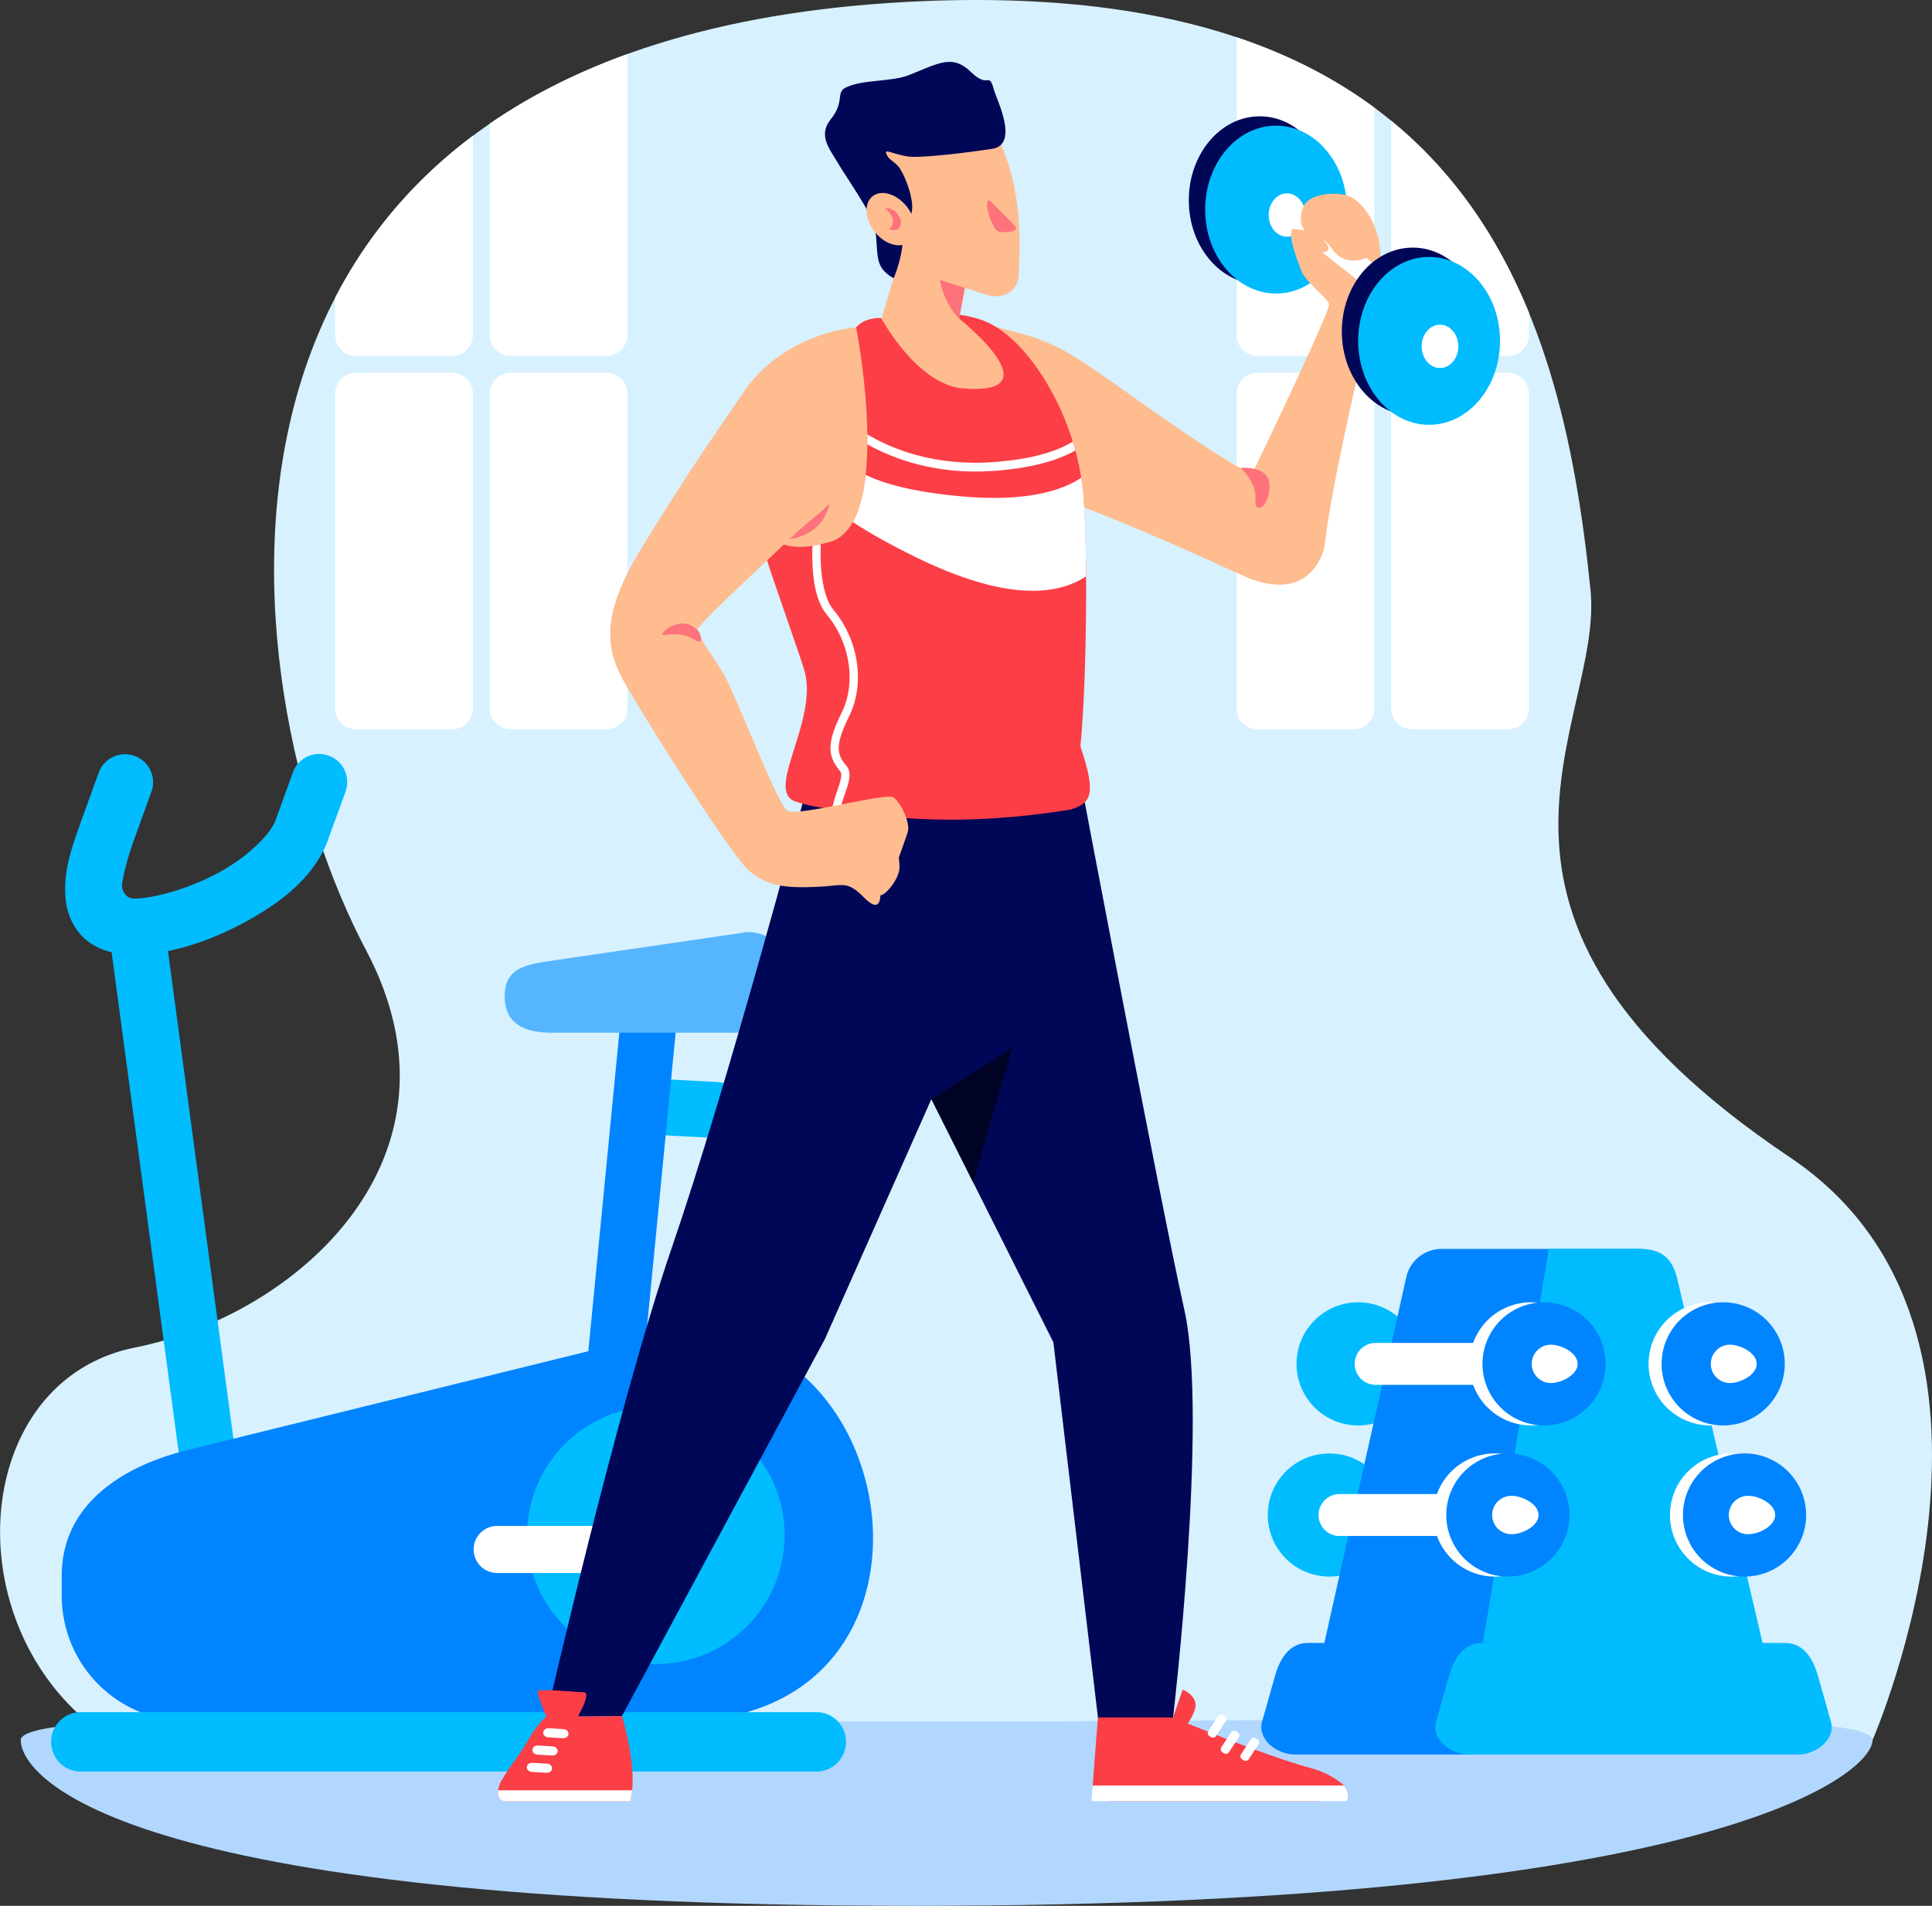 <svg xmlns="http://www.w3.org/2000/svg" viewBox="0 0 1658.37 1636.34"><rect x="0" y="0" width="1658.37" height="1636.34" fill="#333333" stroke="none"/><defs><style>.b7adbe7d-e27d-44e8-adda-46aa8f0ba5db{fill:#d7f1ff;}.a46800d3-9fdc-4d5a-95d5-06f0547acf59{fill:#fff;}.ac76debe-1839-4883-9912-3a79fd12afb0{fill:#b2d7ff;}.bc1cff6a-6a15-4c28-88fa-6776bcb4fb9d{fill:#01bcff;}.b8000316-f418-4684-aba4-237452597d0f{fill:#0084ff;}.aa5a5e47-fb8e-41af-9c9d-d1c73af9509f{fill:#55b6ff;}.a5202de6-106e-4128-ab2b-b17f1799d1b2,.b6e44eb0-20af-49f1-95fa-dc084789b239{fill:#00bcff;}.a5202de6-106e-4128-ab2b-b17f1799d1b2{fill-opacity:1;}.bd7e22f7-9273-4316-87d8-4eed4f30c134{fill:#fc3e47;}.bb175a7b-b730-4fde-aa6b-32d7766d1621{fill:#000757;}.aaed95b6-eab3-4adb-bd10-422d56663b2d{fill:#000323;}.fcacad53-87c3-4b8e-8709-8dfc09770cd2{fill:#febc8f;}.ae6c63b3-0714-4485-8ded-828725c65f82{fill:#fe727c;}</style></defs><title>manWorkout</title><g id="f6fb6739-4898-4d20-acfe-3214c7edbd1f" data-name="Background"><path id="ee980e89-13e5-4e04-b2fa-785835e7ee1c" data-name="path17490" class="b7adbe7d-e27d-44e8-adda-46aa8f0ba5db" d="M409.66,1711.59l1368.48-35.72s153.08-350.11-70.94-500.4C1394,965.36,1547.79,804.32,1536.05,688.32c-25.52-252-109.06-524.09-571-505.6-672.67,26.94-600.72,586.81-480,815,94,177.72-59.49,313.33-198.31,341.09-182.79,36.56-154.83,380.07,123,372.82Z" transform="translate(-170.81 -181.83)"/><path id="a39b1046-6579-4f0e-92c8-3b1a2e48779a" data-name="path4903" class="a46800d3-9fdc-4d5a-95d5-06f0547acf59" d="M1232.26,213.83V469.39a18,18,0,0,0,18,18h82.24a18,18,0,0,0,18-18V274.28C1317.43,249.79,1278.39,229.26,1232.26,213.83ZM1365,285.49v183.9a18,18,0,0,0,18,18h82.24a18,18,0,0,0,18-18v-19c-25.7-62.74-63-119.71-118.27-164.89ZM1250.28,501.82a18,18,0,0,0-18,18V790a18,18,0,0,0,18,18h82.24a18,18,0,0,0,18-18V519.84a18,18,0,0,0-18-18Zm132.68,0a18,18,0,0,0-18,18V790a18,18,0,0,0,18,18h82.24a18,18,0,0,0,18-18V519.84a18,18,0,0,0-18-18Z" transform="translate(-170.81 -181.83)"/><path id="a9fd5806-6e33-4d0c-a18c-51ed017a91ca" data-name="rect4893" class="a46800d3-9fdc-4d5a-95d5-06f0547acf59" d="M709.4,228.21c-45.3,16.38-84.51,36.6-118.27,59.85V469.39a18,18,0,0,0,18,18h82.23a18,18,0,0,0,18-18Zm-132.68,70.2c-53,39.68-91.42,87.26-118.27,139.14v31.84a18,18,0,0,0,18,18H558.7a18,18,0,0,0,18-18ZM476.46,501.82a18,18,0,0,0-18,18V790a18,18,0,0,0,18,18H558.7a18,18,0,0,0,18-18V519.84a18,18,0,0,0-18-18Zm132.69,0a18,18,0,0,0-18,18V790a18,18,0,0,0,18,18h82.23a18,18,0,0,0,18-18V519.84a18,18,0,0,0-18-18Z" transform="translate(-170.81 -181.83)"/></g><g id="a9113cb0-fc1c-4d97-a732-d7becbe1b9de" data-name="Object"><path id="ab76a786-a4ad-43c0-88e7-fe7c20a042a4" data-name="path6507-9" class="ac76debe-1839-4883-9912-3a79fd12afb0" d="M1778.14,1675.87c0-28.44-355.83-15.95-794.77-15.95s-794.76-12.49-794.76,15.95,74.35,142.3,767.66,142.3C1645.4,1818.17,1778.13,1704.31,1778.14,1675.87Z" transform="translate(-170.81 -181.83)"/><g id="a930d534-3c24-4664-82ef-d15968aaf485" data-name="g4951"><path id="ac820cf0-a41b-49b5-8927-2c972e5a0ea8" data-name="rect4852" class="bc1cff6a-6a15-4c28-88fa-6776bcb4fb9d" d="M444.87,829.18h-.45a24.07,24.07,0,0,0-22.22,15.86l-14.8,40.88c-4.55,12.55-24.42,32-49.66,45.57s-55.4,21.86-71.84,21.86c-8,0-10.86-8.4-10.33-12.14,1.32-9.25,4.91-23.52,10.48-38.91l14.8-40.87a24.06,24.06,0,0,0-45.24-16.39l-14.8,40.88c-8.52,23.52-16.44,45.76-13.45,69.73,1.49,12,7.37,25.48,18.56,34.13a53.77,53.77,0,0,0,20.69,9.6l62.23,464.15a24.06,24.06,0,0,0,47.69-6.4L315,998.38c21.62-4.34,44.16-13,65.5-24.5,31.18-16.78,60.31-39,72.11-71.57l14.8-40.87a24.09,24.09,0,0,0-22.57-32.26Z" transform="translate(-170.81 -181.83)"/><path id="a4c47b55-98fa-4780-beae-cc1536b3d04a" data-name="rect4843" class="b8000316-f418-4684-aba4-237452597d0f" d="M718.55,1331.46,331.8,1426.83c-58.09,14.33-108,48.17-108,108v16.84a107.76,107.76,0,0,0,108,108H752.57C1013.45,1659.67,944.63,1275.71,718.55,1331.46Z" transform="translate(-170.81 -181.83)"/><path id="b3b42ddd-03dd-4443-9d5a-6914b813be6b" data-name="rect4837" class="bc1cff6a-6a15-4c28-88fa-6776bcb4fb9d" d="M872.5,1651.88H239.18a25.52,25.52,0,0,0,0,51H872.5a25.52,25.52,0,0,0,0-51Z" transform="translate(-170.81 -181.83)"/><path id="fb1a28fe-1adb-4571-9330-f238b4f96e0e" data-name="path4846" class="bc1cff6a-6a15-4c28-88fa-6776bcb4fb9d" d="M623.16,1500a110.58,110.58,0,1,0,110.57-110.58A110.57,110.57,0,0,0,623.16,1500Z" transform="translate(-170.81 -181.83)"/><path id="adeb9255-d6eb-4595-a333-acd0d5788293" data-name="rect4849" class="a46800d3-9fdc-4d5a-95d5-06f0547acf59" d="M723.4,1492H597.1a20.2,20.2,0,0,0,0,40.39H723.4a20.2,20.2,0,0,0,0-40.39Z" transform="translate(-170.81 -181.83)"/><path id="bbd9e9e4-5b2f-4fd5-8d4a-638eb13c416d" data-name="path4862" class="bc1cff6a-6a15-4c28-88fa-6776bcb4fb9d" d="M723.9,1107.6l.86,0,62.36,3.25a24.06,24.06,0,0,1-2.5,48l-62.36-3.25a24.06,24.06,0,0,1,1.64-48.09Z" transform="translate(-170.81 -181.83)"/><path id="a76349d8-318c-45fc-89da-694c4be849b6" data-name="path4860" class="b8000316-f418-4684-aba4-237452597d0f" d="M727.48,1032.48c0,.87,1.74,0,2.61.12a24.05,24.05,0,0,1,21.61,26.27l-28.77,295.65a24.05,24.05,0,1,1-47.88-4.65l28.77-295.66c1.18-12.22,23.66-34,23.66-21.73Z" transform="translate(-170.81 -181.83)"/><path id="e27d1565-b09f-41f9-bbdf-97e587993b0e" data-name="rect4857" class="aa5a5e47-fb8e-41af-9c9d-d1c73af9509f" d="M808.94,982.63l-164.11,24c-23.55,3.46-40.81,6.71-40.81,30.51s17,31.36,40.81,31.36H808.94a42.87,42.87,0,0,0,43-43c0-23.8-19.42-46.42-43-43Z" transform="translate(-170.81 -181.83)"/></g><path id="e4056398-c5ee-4f5f-bbf6-cebc6ecdb42f" data-name="path4653-1" class="b6e44eb0-20af-49f1-95fa-dc084789b239" d="M1389.46,1352.84a52.87,52.87,0,1,1-52.87-52.86A52.86,52.86,0,0,1,1389.46,1352.84Z" transform="translate(-170.81 -181.83)"/><path id="f5e9ee2c-889b-48b2-83ea-ebb1f4d97ebd" data-name="path4665-9" class="b6e44eb0-20af-49f1-95fa-dc084789b239" d="M1364.77,1482.61a52.86,52.86,0,1,1-52.86-52.86A52.86,52.86,0,0,1,1364.77,1482.61Z" transform="translate(-170.81 -181.83)"/><path id="bd41602b-842a-4100-8aab-dd70824324bc" data-name="path4643-3" class="b8000316-f418-4684-aba4-237452597d0f" d="M1377.85,1278.72,1302,1617.37l218.77,1.55L1580,1254.14H1408.36a31.08,31.08,0,0,0-30.51,24.58Z" transform="translate(-170.81 -181.83)"/><path id="ff0eb8a6-9b8d-4459-8276-917b0dc3afb2" data-name="path4641-9" class="a5202de6-106e-4128-ab2b-b17f1799d1b2" d="M1500.25,1254.14l-60.76,363.23,250.47,1.55-79.25-338.28c-3.92-18.06-13.58-26.13-30.71-26.5Z" transform="translate(-170.81 -181.83)"/><path id="a2279a8d-a826-465c-80d0-4e35b952a579" data-name="rect4638-8" class="b8000316-f418-4684-aba4-237452597d0f" d="M1293.43,1592.47h157.11c15.58,0,23.88,13.14,28.13,28.13l11.17,39.5c4.24,15-12.55,28.13-28.13,28.13H1282.26c-15.58,0-32.37-13.14-28.13-28.13l11.17-39.5C1269.54,1605.61,1277.85,1592.47,1293.43,1592.47Z" transform="translate(-170.81 -181.83)"/><path id="b63ff8d1-fedb-44ee-9dcf-5217e25ed497" data-name="rect4650-6" class="a46800d3-9fdc-4d5a-95d5-06f0547acf59" d="M1351.64,1334.85h96.66a18,18,0,1,1,0,36h-96.66a18,18,0,0,1,0-36Z" transform="translate(-170.81 -181.83)"/><path id="b46c08a5-3b37-43f6-94b4-972a66f97e12" data-name="path4648-0" class="a46800d3-9fdc-4d5a-95d5-06f0547acf59" d="M1537.88,1352.84A52.86,52.86,0,0,1,1485,1405.7h0a52.86,52.86,0,1,1,52.87-52.86Z" transform="translate(-170.81 -181.83)"/><path id="b9b5da96-b4e3-43a9-8747-ed3c4f7aac4c" data-name="path4645-5" class="b8000316-f418-4684-aba4-237452597d0f" d="M1549.05,1352.84a52.86,52.86,0,0,1-52.87,52.86h0a52.86,52.86,0,1,1,52.87-52.86Z" transform="translate(-170.81 -181.83)"/><path id="ab7c95d2-ae34-486e-8087-61b0128f0bf5" data-name="path4667-5" class="a46800d3-9fdc-4d5a-95d5-06f0547acf59" d="M1320.61,1464.63h96.66a18,18,0,0,1,0,36h-96.66a18,18,0,0,1,0-36Z" transform="translate(-170.81 -181.83)"/><path id="be15690f-5218-43f3-8d89-8a17d46c6f0d" data-name="path4669-2" class="a46800d3-9fdc-4d5a-95d5-06f0547acf59" d="M1506.84,1482.61a52.86,52.86,0,0,1-52.86,52.87h0a52.87,52.87,0,1,1,52.86-52.87Z" transform="translate(-170.81 -181.83)"/><path id="e98452fb-4d07-45db-89b2-a8e187d77653" data-name="path4671-8" class="b8000316-f418-4684-aba4-237452597d0f" d="M1518,1482.61a52.87,52.87,0,0,1-52.87,52.87h0a52.87,52.87,0,1,1,52.87-52.87Z" transform="translate(-170.81 -181.83)"/><path id="ba496b92-a2bf-4046-a4d0-c206b82a725b" data-name="path4673-6" class="a46800d3-9fdc-4d5a-95d5-06f0547acf59" d="M1525,1352.84c0,9.41-13.85,16.46-22.94,16.46a16.46,16.46,0,0,1,0-32.92C1511.1,1336.38,1525,1343.43,1525,1352.84Z" transform="translate(-170.81 -181.83)"/><path id="fc93965c-ccae-42a6-80b8-9b6cbfb51874" data-name="path4675-7" class="a46800d3-9fdc-4d5a-95d5-06f0547acf59" d="M1491.45,1482.61c0,9.41-13.85,16.46-22.94,16.46a16.46,16.46,0,1,1,0-32.91C1477.6,1466.16,1491.45,1473.2,1491.45,1482.61Z" transform="translate(-170.81 -181.83)"/><path id="f02b5d4a-5d2b-435d-aa7d-3d04b199d3af" data-name="path4677-9" class="a46800d3-9fdc-4d5a-95d5-06f0547acf59" d="M1691.63,1352.84a52.86,52.86,0,0,1-52.86,52.86h0a52.86,52.86,0,1,1,52.86-52.86Z" transform="translate(-170.81 -181.83)"/><path id="f2904f77-a4e1-4f04-bd68-a6d21042abff" data-name="path4679-2" class="b8000316-f418-4684-aba4-237452597d0f" d="M1702.8,1352.84a52.86,52.86,0,0,1-52.86,52.86h0a52.86,52.86,0,1,1,52.86-52.86Z" transform="translate(-170.81 -181.83)"/><path id="a98286f0-ace0-4468-9beb-d974cc2d8d82" data-name="path4681-5" class="a46800d3-9fdc-4d5a-95d5-06f0547acf59" d="M1678.7,1352.84c0,9.41-13.85,16.46-22.94,16.46a16.46,16.46,0,0,1,0-32.92C1664.85,1336.38,1678.7,1343.43,1678.7,1352.84Z" transform="translate(-170.81 -181.83)"/><path id="ba1d5e9e-a77c-4f36-b4ab-a342904377e3" data-name="path4683-4" class="a46800d3-9fdc-4d5a-95d5-06f0547acf59" d="M1710,1482.61a52.87,52.87,0,0,1-52.87,52.87h0a52.87,52.87,0,1,1,52.87-52.87Z" transform="translate(-170.81 -181.83)"/><path id="f0ebfd49-2559-4996-a858-0e4ce0acc1a7" data-name="path4685-9" class="b8000316-f418-4684-aba4-237452597d0f" d="M1721.14,1482.61a52.87,52.87,0,0,1-52.86,52.87h0a52.87,52.87,0,1,1,52.86-52.87Z" transform="translate(-170.81 -181.83)"/><path id="f1f654b6-a124-4ba9-b71c-b50e147b58dd" data-name="path4687-2" class="a46800d3-9fdc-4d5a-95d5-06f0547acf59" d="M1694.57,1482.61c0,9.41-13.85,16.46-22.94,16.46a16.46,16.46,0,1,1,0-32.91C1680.72,1466.16,1694.57,1473.2,1694.57,1482.61Z" transform="translate(-170.81 -181.83)"/><path id="ef5f4f5c-959f-4a0b-a64d-8382d5062cf2" data-name="path4821" class="bc1cff6a-6a15-4c28-88fa-6776bcb4fb9d" d="M1442.75,1592.47h260.38c15.58,0,23.89,13.14,28.13,28.13l11.17,39.5c4.24,15-12.55,28.13-28.13,28.13H1431.57c-15.58,0-32.37-13.14-28.12-28.13l11.17-39.5c4.24-15,12.54-28.13,28.13-28.13Z" transform="translate(-170.81 -181.83)"/><g id="b5c6dc20-f654-4757-9bce-d201a69fcc2c" data-name="g17485"><path id="f66984ad-1c46-4542-8f84-190d4c21fd71" data-name="path6816-1-9" class="bd7e22f7-9273-4316-87d8-4eed4f30c134" d="M1113.21,1656.47l-4.49,58.38,14.6,13.47h180.14s29.41-5.24,21-13.47c-4.53-4.41-14.66-11.29-28.82-15.08-40.57-10.88-117.9-43.3-117.9-43.3s-47-25.79-64.48,0Z" transform="translate(-170.81 -181.83)"/><path id="ba95031e-9f80-4b5b-9c3f-d1add22c6135" data-name="path6993-2" class="bb175a7b-b730-4fde-aa6b-32d7766d1621" d="M860.1,870.05s-65,244.39-112.5,382.62S639.79,1655.8,639.79,1655.8l64.85-.54,174.28-323.8,91.38-206L1075,1334.32l38.26,322.15h64.48s30.34-257.54,9.7-349.94-89.1-454.81-89.1-454.81Z" transform="translate(-170.81 -181.83)"/><path id="a0dab344-42b0-43cf-8709-c6adfbb4ce0f" data-name="path6836-9" class="bd7e22f7-9273-4316-87d8-4eed4f30c134" d="M1177.69,1656.47l8.29-24s13.82,5.53,10.6,16.58-11.52,18.89-11.52,18.89Z" transform="translate(-170.81 -181.83)"/><rect id="b52e7862-c1fb-4c21-ae0e-4962eb4323ce" data-name="rect6838-46" class="a46800d3-9fdc-4d5a-95d5-06f0547acf59" x="1196.68" y="1666" width="21.49" height="7.82" rx="3" transform="matrix(0.55, -0.84, 0.84, 0.55, -1022.13, 1577.8)"/><rect id="bdb00ac1-464c-42b9-98a7-552f78b15d2e" data-name="rect6840-0" class="a46800d3-9fdc-4d5a-95d5-06f0547acf59" x="1215.9" y="1673.82" width="21.49" height="7.82" rx="3" transform="translate(-1019.97 1598.23) rotate(-56.65)"/><rect id="a8c68c7e-2276-4122-bbb5-d564588d75f9" data-name="rect6842-9" class="a46800d3-9fdc-4d5a-95d5-06f0547acf59" x="1232.83" y="1680.01" width="21.49" height="7.82" rx="3" transform="translate(-1017.56 1614.3) rotate(-56.63)"/><path id="b8af44cf-4930-4741-bcac-22ef39ef9b8e" data-name="path6844-2" class="a46800d3-9fdc-4d5a-95d5-06f0547acf59" d="M1324.41,1714.85c5.73,7.3,2.5,13.47,2.5,13.47H1107.69l1-13.47Z" transform="translate(-170.81 -181.83)"/><path id="b50c4a2d-f2c1-4823-b17f-16d24e781948" data-name="path6977-3" class="bd7e22f7-9273-4316-87d8-4eed4f30c134" d="M640,1633c-4.58,0-7.75.35-7.75,1.41,0,3.38,7.56,21.35,7.56,21.35s-6.45,3.73-18.26,24.52c-4,7.13-19.09,26.16-21.75,33.43-5.1,14,4,14.57,4,14.57h108c7.34-27.23-7.14-73.06-7.14-73.06l-37.73.32c2.24-4,11.27-20.76,4.94-20.76-4.9,0-21.79-1.77-31.87-1.78Z" transform="translate(-170.81 -181.83)"/><path id="f7b9ecba-6249-4094-be68-1862f607fd53" data-name="path6981-2" class="a46800d3-9fdc-4d5a-95d5-06f0547acf59" d="M598.42,1719c-1.27,8.87,5.39,9.34,5.39,9.34h108a58.63,58.63,0,0,0,1.64-9.34Z" transform="translate(-170.81 -181.83)"/><path id="bf6f40bf-ef0a-433b-bd11-57004e120335" data-name="rect6987-7" class="a46800d3-9fdc-4d5a-95d5-06f0547acf59" d="M658.79,1670.59c.12-2.17-1.8-4-4.32-4.18l-12.59-.72c-2.53-.15-4.66,1.48-4.78,3.65s1.8,4,4.31,4.18l12.6.72C656.53,1674.39,658.66,1672.76,658.79,1670.59Z" transform="translate(-170.81 -181.83)"/><path id="ae88691a-3701-4863-9608-becaa87a0df4" data-name="rect6989-9" class="a46800d3-9fdc-4d5a-95d5-06f0547acf59" d="M649.49,1685.44c.13-2.17-1.8-4-4.32-4.18l-12.59-.73c-2.52-.15-4.65,1.48-4.78,3.65s1.8,4,4.32,4.18l12.59.73c2.52.15,4.65-1.48,4.78-3.65Z" transform="translate(-170.81 -181.83)"/><path id="f28a2c53-0f1f-4265-bcd7-99f40fc19ac0" data-name="rect6991-3" class="a46800d3-9fdc-4d5a-95d5-06f0547acf59" d="M644.71,1700.28c.13-2.17-1.8-4-4.32-4.18l-12.59-.72c-2.52-.15-4.65,1.48-4.78,3.65s1.8,4,4.32,4.18l12.59.72c2.52.15,4.65-1.48,4.78-3.65Z" transform="translate(-170.81 -181.83)"/><path id="e4ef8f93-3d1f-4d81-aa89-6955a89ba36f" data-name="path7386-9" class="aaed95b6-eab3-4adb-bd10-422d56663b2d" d="M1039.62,1081.75,970.3,1125.5l35.93,71.7C1016.08,1161,1039.62,1081.75,1039.62,1081.75Z" transform="translate(-170.81 -181.83)"/></g><path id="a30a3aed-f068-4eb8-a7b8-c22603548cdd" data-name="path5591" class="fcacad53-87c3-4b8e-8709-8dfc09770cd2" d="M811.79,543.35c-.45,16.33,4.92,54.06,10.46,84.59,4.78,26.4,9.27,46,15.24,58.39,3,6.17,5.5,12.47,8,18.76,1.87.48,36.7,4.66,50.53-12.07,61.11-73.93,10.58-227.1,9.64-230-73.09,25.94-92.46,52.08-93.88,80.38Z" transform="translate(-170.81 -181.83)"/><g id="f91728f1-a609-4a4d-aaa1-7c4341618b18" data-name="arm"><path id="b4ddf7ee-5df8-4aaa-94a7-da7f6a39026f" data-name="path3350" class="bb175a7b-b730-4fde-aa6b-32d7766d1621" d="M1313,353.76c0,39.8-27.26,72.07-60.88,72.07s-60.88-32.27-60.88-72.07,27.26-72.07,60.88-72.07S1313,314,1313,353.76Z" transform="translate(-170.81 -181.83)"/><path id="e61bcc1e-e16f-4841-b2b5-7d9972ca073b" data-name="path3352" class="b6e44eb0-20af-49f1-95fa-dc084789b239" d="M1327.05,361.78c0,39.8-27.26,72.07-60.88,72.07h0c-33.62,0-60.88-32.27-60.88-72.07s27.26-72.07,60.88-72.07,60.88,32.27,60.88,72.07Z" transform="translate(-170.81 -181.83)"/><path id="b4d52289-6e78-4bed-b1a3-81628874bc40" data-name="path3354" class="a46800d3-9fdc-4d5a-95d5-06f0547acf59" d="M1291.25,366.46c0,10.28-7,18.61-15.72,18.61h0c-8.69,0-15.72-8.33-15.72-18.61h0c0-10.28,7-18.61,15.72-18.61h0c8.68,0,15.72,8.33,15.72,18.61Z" transform="translate(-170.81 -181.83)"/><path id="adbf9c91-0e37-4c7d-ae09-c8eede361516" data-name="path5596" class="fcacad53-87c3-4b8e-8709-8dfc09770cd2" d="M1315.49,348.19c-11.94,0-24.3,4.29-25.81,11.62a88.83,88.83,0,0,0-1.74,9.81c-.3,2.85-1.46,4.38-5.74,6.51-8.5,4.24,2.43,28.7,5.43,37.87s22.56,23.43,24,29-65.55,144.62-65.55,144.62c-12,.56-100.33-63.73-128.37-83.12-24.94-17.26-42.41-29-71.82-36.61-24.14-6.27-71.84-20.69-101.71-11.32-41.54,13,73.71,136.07,73.71,136.08,58.47,6.76,212.65,80.84,224.83,85.58,56.46,22,65.15-27.75,65.15-27.75,6-57.89,39.85-192.92,46.36-228.95,6.57-36.4-8.35-59.16-20.15-68.34-4.43-3.44-11.44-5-18.6-5Z" transform="translate(-170.81 -181.83)"/><path id="fda37975-703a-44c1-90e1-d74eb22f5cdf" data-name="path5681" class="ae6c63b3-0714-4485-8ded-828725c65f82" d="M1235.74,583.62s14,12.48,12.67,26.65,11.73,7.82,12.11-10.81-24.78-15.84-24.78-15.84Z" transform="translate(-170.81 -181.83)"/><path id="aa81208d-804d-484d-8393-922228f7ee31" data-name="path3356" class="a46800d3-9fdc-4d5a-95d5-06f0547acf59" d="M1283,356l70.87,55.28L1342,427.06l-71.11-56Z" transform="translate(-170.81 -181.83)"/><path id="bd87cb21-a4c0-444b-b452-ed7be930e400" data-name="path3346" class="bb175a7b-b730-4fde-aa6b-32d7766d1621" d="M1444.35,466.49c0,39.8-27.26,72.07-60.88,72.07s-60.88-32.27-60.88-72.07,27.26-72.07,60.88-72.07S1444.35,426.69,1444.35,466.49Z" transform="translate(-170.81 -181.83)"/><path id="ba53a492-0e2d-41c4-9e5b-9f6e8c9a9579" data-name="path3343" class="b6e44eb0-20af-49f1-95fa-dc084789b239" d="M1458.38,474.51c0,39.8-27.26,72.07-60.88,72.07h0c-33.62,0-60.88-32.27-60.88-72.07s27.26-72.07,60.88-72.07,60.88,32.27,60.88,72.07Z" transform="translate(-170.81 -181.83)"/><path id="f040c2f9-c8df-4216-bb9e-3a7683c8f71e" data-name="path3348" class="a46800d3-9fdc-4d5a-95d5-06f0547acf59" d="M1422.58,479.19c0,10.28-7,18.61-15.72,18.61h0c-8.69,0-15.72-8.33-15.72-18.61h0c0-10.28,7-18.61,15.72-18.61h0c8.68,0,15.72,8.33,15.72,18.61Z" transform="translate(-170.81 -181.83)"/><path id="f15c442e-74f8-4829-ad82-4d3cd958d9d2" data-name="path3358" class="fcacad53-87c3-4b8e-8709-8dfc09770cd2" d="M1290.63,357.5a23.56,23.56,0,0,0-3.07,14.75c1.07,8.5,9.34,15,17,15.59s8.75,10.75,18.08,15.36,18.66,1.3,20.79-.12-52.81-45.58-52.81-45.58Z" transform="translate(-170.81 -181.83)"/><path id="e94de84c-56fe-4180-b8c8-6125a0628e59" data-name="path3360" class="fcacad53-87c3-4b8e-8709-8dfc09770cd2" d="M1280.12,378.27c5.32.71,15.83.59,26.11,9.57s2.36,10.87-2.13,10.87-24-20.44-24-20.44Z" transform="translate(-170.81 -181.83)"/></g><path id="f0b5e07c-1f39-4c63-9676-974e4f62e4bc" data-name="path5583" class="bd7e22f7-9273-4316-87d8-4eed4f30c134" d="M905.67,463c.72,2.27,33.52,174.59-25.84,185-33.86,9.29-50.41-1.48-57.58-20.07-2.39,5.31-7.54,9.85,3.61,23.52,2.63,12.28,32.56,95.27,35.65,106.83C873,801.16,827,860.81,853.53,870c9.8,3.39,22,5.38,35.72,7.43,45.11,6.76,107.2,14.68,200.59-.56,17.93-5.61,22.11-13.2,8.38-54.25,5.6-56.94,6.63-178.9,1.86-221.76-7.37-66.4-48.72-130.12-85.11-143.74s-87.53-1.8-87.53-1.8C927,454,911.69,455,905.67,463Z" transform="translate(-170.81 -181.83)"/><path id="af6bc172-a8b3-42fb-a8c0-4064427d2225" data-name="path6880-9" class="fcacad53-87c3-4b8e-8709-8dfc09770cd2" d="M954,367l-26.56,88.28s30.49,57.1,70.45,60.12c79.44,6-3.76-60-3.76-60l7.21-38.93Z" transform="translate(-170.81 -181.83)"/><path id="a7243b4f-1898-48f5-b9f8-b709c9839415" data-name="path6882-8" class="ae6c63b3-0714-4485-8ded-828725c65f82" d="M977.07,391.17l24.27,25.39-7.21,38.93C969.55,430,976.86,391.4,976.86,391.4l.21-.23Z" transform="translate(-170.81 -181.83)"/><path id="a8a75170-d082-4acd-b04d-6c35792dcca1" data-name="path6884-0" class="fcacad53-87c3-4b8e-8709-8dfc09770cd2" d="M934,277.37c-13.65,11.16-13.38,26.69-11.15,36.38L943,401.3c2.23,9.69,10.11,13.13,19.58,16.14l56.17,17.86c9.47,3,25.47-.78,26.39-16.81,2.37-41.42.45-76.88-15.92-114.74C997,229.05,954.11,261,934,277.37Z" transform="translate(-170.81 -181.83)"/><path id="ae8fdf0f-6284-4935-b80d-a55d040e320e" data-name="path5581" class="bb175a7b-b730-4fde-aa6b-32d7766d1621" d="M946.13,373.1s7-.78,7.66-12.24-7.52-31.56-12.13-36.45-8.1-5.43-10.14-10.76,10,3.22,25.43,2.87,41.91-3.3,65.49-6.92,3.74-42.61,1.57-50.53c-4.61-16.87-4.3-.23-19.72-15.38s-27-8.06-52.44,2.31c-16,6.49-40,3.73-55,10.94-8.9,4.29-.57,11.9-12.95,27.31-11.54,14.39-.43,26,7.42,39.63,3.5,6.06,24.78,37.36,28.92,48.37s2.09,25.73,5.18,35,12.47,13.38,12.47,13.38S947.9,399.18,946.13,373.1Z" transform="translate(-170.81 -181.83)"/><path id="b97ed54e-aaa2-4c05-821e-a5f0b10f2dfa" data-name="ellipse6894-8" class="fcacad53-87c3-4b8e-8709-8dfc09770cd2" d="M919.82,350.33c-7.59,6-6.76,19.68,1.84,30.54s21.72,14.79,29.3,8.78,6.76-19.68-1.84-30.53S927.4,344.33,919.82,350.33Z" transform="translate(-170.81 -181.83)"/><path id="bf24c56e-41a9-4ab5-875f-94abadb667af" data-name="path6896-6-0" class="ae6c63b3-0714-4485-8ded-828725c65f82" d="M930.27,361c3.3-1.24,7.82.62,10.87,4.48,3.61,4.55,4,10.27.77,12.79h0c-2,1.62-5.18,1.56-8.21-.16a5.22,5.22,0,0,0,1.4-.79c3.18-2.52,2.83-8.25-.77-12.79a14.13,14.13,0,0,0-4.06-3.53Z" transform="translate(-170.81 -181.83)"/><path id="fec0cbfd-68da-47af-9c70-b86973af8dad" data-name="path6886-2" class="ae6c63b3-0714-4485-8ded-828725c65f82" d="M1020.43,354s19.53,19.4,22.32,22.92-10.8,5.42-15.5,3.43-13.56-28.29-6.82-26.35Z" transform="translate(-170.81 -181.83)"/><path id="b7a2dbf0-4999-4576-9e79-9646f43df09a" data-name="path4955" class="a46800d3-9fdc-4d5a-95d5-06f0547acf59" d="M875.32,649.14c-2.47.57-4.85,1-7.13,1.39,0,1.08-.06,2.17-.08,3.27-.34,19.69,1.43,42.63,12.68,56.12,19.18,23,25.54,57.78,12.25,84.36-7.15,14.3-9.78,23.86-9.3,31.63s4.28,13.16,8.37,18.27c.95,1.2,1.14,3.41.21,7.36s-2.88,9-4.67,14.77A87.73,87.73,0,0,0,885,876.77l4.27.66,2.7.4a86.4,86.4,0,0,1,2.45-9.4c1.71-5.47,3.69-10.56,4.81-15.26s1.47-9.59-1.59-13.4c-3.93-4.92-6.47-8.54-6.83-14.3s1.69-14.25,8.58-28c14.77-29.55,7.76-67-13.15-92.05-8.8-10.57-11.37-32.4-11-51.47C875.21,652.3,875.26,650.71,875.32,649.14Z" transform="translate(-170.81 -181.83)"/><path id="f60b2528-51ac-40db-af60-a223eca6254c" data-name="path2868" class="ae6c63b3-0714-4485-8ded-828725c65f82" d="M831.86,645.46s34.64,4.35,47.5-21.37-5-48.57-5-48.57Z" transform="translate(-170.81 -181.83)"/><path id="f2be0da8-1838-4e4f-92e4-1e54b60cd4e9" data-name="path3340" class="fcacad53-87c3-4b8e-8709-8dfc09770cd2" d="M905.66,463s-61.23,3.58-96.88,55.93C764.36,584.1,756.92,595,722,651.65s-32.3,85.64-15.29,115.88S797.4,915,813.46,929.13s33.08,15.12,57.65,14.18,26.2-6.08,41.93,9.65c9.91,9.91,13.11,5.65,13.49-2.46,4.56,0,16.4-14.24,16.4-24.2a58.64,58.64,0,0,0-.67-8.09c1.6-4.38,5.79-15.87,7.76-22.15,2.36-7.56-6.15-26-12.76-29.77S856,882.83,847,878.1s-43.94-99.22-56.23-119.54-22.21-31.66-21.26-36.39,69-67.64,84.1-82.21c13.9-13.42,28.19-21.36,37.91-36.69,15.18-24-2.41-68.71-1.94-73.44S905.66,463,905.66,463Z" transform="translate(-170.81 -181.83)"/><path id="fb857007-03ed-4609-aa0b-8fe7724c03b5" data-name="path5908" class="a46800d3-9fdc-4d5a-95d5-06f0547acf59" d="M913.88,589.49c-1.73,15.78-5.14,30-11,40.6,13.37,8.84,30.93,18.81,53.79,30,77.63,38.17,121.76,33,146.45,16.55-.2-31.46-1.16-59.43-3-75.82-.33-2.94-.75-5.87-1.2-8.79-16.14,10.95-47.57,21-102.37,16C952,604.08,927.36,596.29,913.88,589.49Z" transform="translate(-170.81 -181.83)"/><path id="bf74a88e-459f-46c9-ba46-8a5bd261e280" data-name="path5910" class="a46800d3-9fdc-4d5a-95d5-06f0547acf59" d="M915.3,554.79c0,2.86.06,5.72,0,8.57,22.08,12.31,58.94,26.36,108.73,22.76,34.23-2.47,56-9.63,69.81-17.52q-1-3.78-2.19-7.5c-12.44,7.51-33.29,15-68.17,17.49C972.22,582.29,935.63,566.93,915.3,554.79Z" transform="translate(-170.81 -181.83)"/><path id="b4331ed7-e310-4529-a0cd-5160271a0261" data-name="path2870" class="ae6c63b3-0714-4485-8ded-828725c65f82" d="M770.75,724.28s-6.82-8.84-17.18-6.82-17.42,10.1-12.62,9.6,15.15-2.28,23.48,2.78,10.36,3.28,6.32-5.56Z" transform="translate(-170.81 -181.83)"/></g></svg>